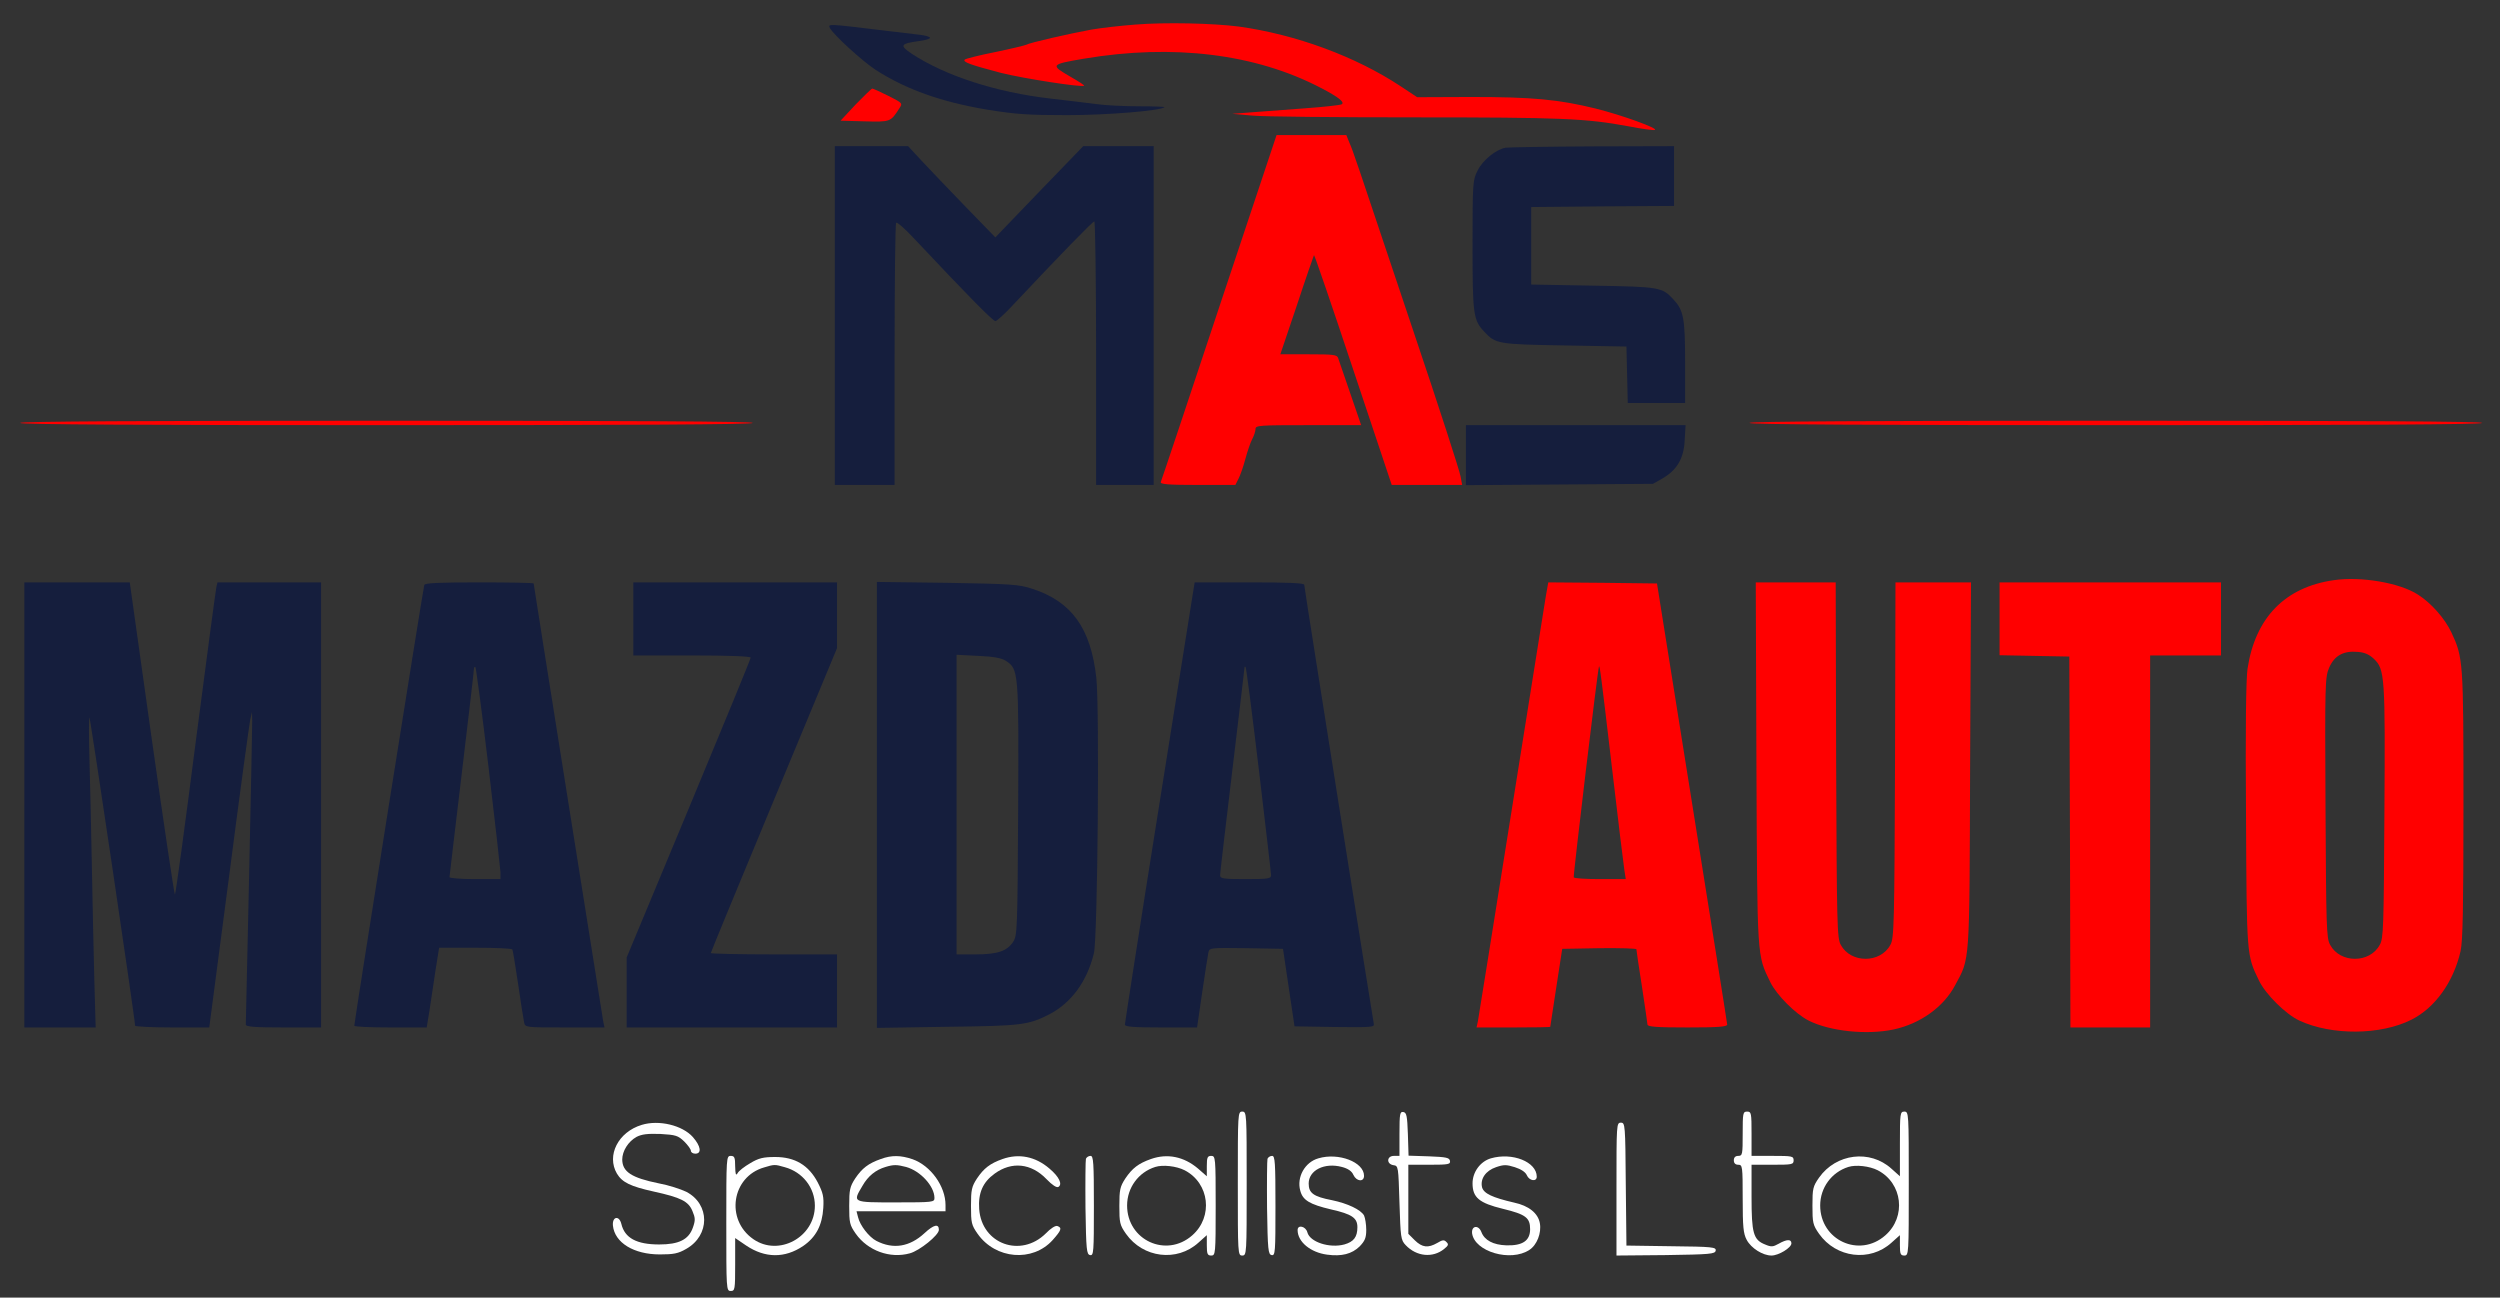 <?xml version="1.0" standalone="no"?>
<!DOCTYPE svg PUBLIC "-//W3C//DTD SVG 20010904//EN"
 "http://www.w3.org/TR/2001/REC-SVG-20010904/DTD/svg10.dtd">
<svg version="1.0" xmlns="http://www.w3.org/2000/svg"
 width="1129pt" height="586pt" viewBox="0 0 1129 586"
 preserveAspectRatio="xMidYMid meet">
<rect x="0" y="0" width="1129" height="586" fill="#333333" stroke="none"/>
<g transform="translate(0,586) scale(0.1,-0.1)"
fill="#151E3D" stroke="none">
<path fill="red" d="M5127 5749 c-65 -5 -155 -15 -200 -23 -98 -18 -278 -59 -292 -68 -6
-3 -68 -18 -140 -33 -71 -14 -134 -30 -138 -34 -11 -11 26 -24 163 -60 98 -25
368 -67 376 -58 2 2 -26 20 -61 40 -93 54 -92 56 60 82 403 68 776 22 1070
-132 81 -42 109 -65 94 -74 -8 -4 -81 -12 -164 -18 -82 -6 -190 -14 -240 -18
l-90 -7 90 -8 c50 -5 380 -8 735 -8 661 0 773 -5 962 -40 61 -12 115 -19 121
-17 20 6 -147 67 -268 97 -167 41 -284 52 -563 52 l-242 -1 -74 49 c-204 135
-473 234 -731 270 -116 15 -332 20 -468 9z"/>
<path d="M3748 5733 c18 -32 146 -149 207 -189 138 -88 294 -144 502 -179 129
-21 185 -25 361 -25 182 0 425 20 441 36 2 2 -49 4 -115 4 -65 0 -153 4 -194
10 -41 5 -134 17 -207 25 -244 28 -475 103 -625 202 -57 38 -53 46 35 58 26 3
47 10 47 14 0 5 -21 11 -47 14 -27 3 -102 12 -168 20 -248 30 -247 30 -237 10z"/>
<path fill="red" d="M3864 5388 l-68 -73 108 -3 c117 -3 118 -3 157 58 16 24 16 24 -49
57 -36 18 -69 33 -73 33 -3 0 -37 -33 -75 -72z"/>
<path fill="red" d="M5506 4473 c-142 -428 -261 -784 -264 -790 -3 -10 34 -13 167 -13
l170 0 14 28 c8 15 22 55 31 89 9 34 23 75 31 90 8 15 15 36 15 46 0 16 18 17
239 17 l238 0 -49 143 c-27 78 -52 150 -55 160 -5 15 -20 17 -133 17 l-128 0
75 222 c40 122 76 224 77 226 2 2 82 -231 177 -517 l174 -521 159 0 159 0 -7
38 c-3 22 -98 315 -212 653 -278 831 -271 809 -289 852 l-15 37 -158 0 -157 0
-259 -777z"/>
<path d="M3770 4435 l0 -765 135 0 135 0 0 588 c0 324 3 592 7 596 4 4 39 -26
78 -68 252 -268 359 -376 370 -376 7 0 43 33 80 73 207 220 359 377 367 377 4
0 8 -268 8 -595 l0 -595 130 0 130 0 0 765 0 765 -159 0 -159 0 -199 -206
-198 -206 -135 139 c-74 77 -163 169 -197 206 l-62 67 -166 0 -165 0 0 -765z"/>
<path d="M6800 5193 c-43 -7 -104 -56 -127 -103 -22 -43 -23 -53 -23 -337 0
-314 3 -338 53 -391 51 -55 61 -57 362 -62 l280 -5 3 -127 3 -128 129 0 130 0
0 185 c0 198 -7 234 -53 283 -51 55 -61 57 -362 62 l-280 5 0 175 0 175 323 3
322 2 0 135 0 135 -367 -1 c-203 -1 -379 -4 -393 -6z"/>
<path fill="red" class="left-line" d="M90 3950 c0 -7 558 -10 1655 -10 1097 0 1655 3 1655 10 0 7 -558 10
-1655 10 -1097 0 -1655 -3 -1655 -10z"/>
<path fill="red" class="right-line" d="M7900 3950 c0 -7 558 -10 1655 -10 1097 0 1655 3 1655 10 0 7 -558
10 -1655 10 -1097 0 -1655 -3 -1655 -10z"/>
<path d="M6620 3805 l0 -136 423 3 422 3 42 24 c66 38 97 90 101 172 l4 69
-496 0 -496 0 0 -135z"/>
<path fill="red" d="M10540 3240 c-220 -31 -355 -169 -390 -399 -7 -44 -10 -276 -7 -662
3 -640 3 -632 58 -746 30 -63 121 -153 183 -182 147 -68 367 -66 506 4 107 54
190 170 222 310 10 47 13 193 13 660 0 651 -1 665 -55 780 -30 63 -91 132
-151 170 -82 53 -257 83 -379 65z m180 -355 c50 -47 52 -79 48 -695 -3 -518
-4 -568 -21 -597 -45 -84 -179 -84 -224 0 -17 29 -18 80 -21 620 -3 568 -2
589 17 633 24 54 65 76 129 70 30 -2 52 -12 72 -31z"/>
<path d="M110 2225 l0 -1005 161 0 161 0 -6 213 c-3 116 -8 345 -11 507 -3
162 -8 383 -11 490 -3 107 -3 192 0 189 5 -5 206 -1362 206 -1391 0 -4 75 -8
168 -8 l167 0 89 678 c48 372 92 693 96 712 l8 35 1 -40 c0 -22 -6 -337 -14
-700 -8 -363 -15 -666 -15 -672 0 -10 41 -13 170 -13 l170 0 0 1005 0 1005
-234 0 -234 0 -5 -22 c-3 -13 -45 -330 -94 -705 -48 -376 -90 -683 -93 -683
-3 0 -50 317 -105 705 l-99 705 -238 0 -238 0 0 -1005z"/>
<path d="M1916 3218 c-5 -15 -317 -1979 -316 -1990 0 -5 74 -8 164 -8 l163 0
12 73 c6 39 18 120 27 180 l17 107 163 0 c89 0 165 -3 168 -8 2 -4 14 -75 26
-157 12 -83 24 -160 27 -173 5 -22 7 -22 184 -22 l179 0 -6 28 c-6 36 -314
1971 -314 1977 0 3 -110 5 -245 5 -188 0 -247 -3 -249 -12z m290 -821 c29
-243 53 -457 54 -474 l0 -33 -115 0 c-63 0 -115 4 -115 9 0 4 25 214 55 465
30 251 55 463 55 473 0 9 3 13 7 10 3 -4 30 -206 59 -450z"/>
<path d="M2860 3065 l0 -165 265 0 c171 0 265 -4 265 -10 0 -6 -126 -312 -280
-682 l-280 -672 0 -158 0 -158 475 0 475 0 0 165 0 165 -285 0 c-157 0 -285 3
-285 6 0 3 128 314 285 691 l285 686 0 148 0 149 -460 0 -460 0 0 -165z"/>
<path d="M3960 2225 l0 -1007 318 5 c335 4 366 8 460 56 99 51 171 148 202
276 17 67 26 1107 11 1244 -25 224 -111 344 -289 402 -61 20 -94 22 -384 27
l-318 4 0 -1007z m582 651 c58 -38 59 -46 56 -671 -3 -546 -4 -571 -23 -599
-28 -42 -72 -56 -170 -56 l-85 0 0 676 0 677 98 -5 c70 -3 105 -10 124 -22z"/>
<path d="M5237 2237 c-87 -545 -157 -998 -157 -1004 0 -10 39 -13 163 -13
l163 0 23 158 c13 86 25 167 28 180 5 22 6 22 171 20 l166 -3 26 -175 26 -175
181 -3 c169 -2 181 -1 177 15 -6 29 -314 1969 -314 1982 0 8 -72 11 -247 11
l-248 0 -158 -993z m448 147 c30 -252 55 -466 55 -476 0 -16 -11 -18 -115 -18
-103 0 -115 2 -115 18 0 9 25 222 55 472 30 250 55 459 55 464 0 5 2 7 5 4 3
-3 30 -212 60 -464z"/>
<path fill="red" d="M6981 3168 c-6 -35 -76 -475 -156 -978 -80 -503 -148 -927 -151 -943
l-6 -27 166 0 c91 0 166 1 167 3 0 1 12 81 27 177 l27 175 168 3 c92 1 167 -1
167 -5 0 -5 11 -80 25 -168 13 -88 25 -166 25 -172 0 -10 43 -13 180 -13 137
0 180 3 180 13 0 6 -72 457 -159 1002 l-158 990 -245 3 -246 2 -11 -62z m299
-778 c27 -234 53 -442 56 -462 l6 -38 -116 0 c-63 0 -117 3 -119 8 -3 6 108
938 114 952 3 9 9 -33 59 -460z"/>
<path fill="red" d="M7932 2413 c4 -893 2 -863 63 -989 29 -58 112 -142 173 -173 95 -48
262 -66 384 -40 120 26 225 101 277 199 68 127 65 80 68 993 l4 827 -170 0
-171 0 -2 -802 c-3 -746 -4 -805 -21 -835 -45 -84 -179 -84 -224 0 -17 30 -18
89 -21 835 l-2 802 -181 0 -180 0 3 -817z"/>
<path fill="red" d="M9030 3065 l0 -164 158 -3 157 -3 3 -837 2 -838 180 0 180 0 0 840 0
840 160 0 160 0 0 165 0 165 -500 0 -500 0 0 -165z"/>
<path fill="#fff" d="M5590 515 c0 -318 0 -325 20 -325 20 0 20 7 20 325 0 318 0 325 -20
325 -20 0 -20 -7 -20 -325z"/>
<path fill="#fff" d="M6320 741 l0 -101 -25 0 c-33 0 -35 -37 -2 -42 22 -3 22 -6 27 -170
5 -157 6 -168 28 -191 49 -52 123 -59 174 -17 19 15 21 21 10 31 -10 11 -18
10 -41 -4 -42 -24 -68 -21 -102 12 l-29 29 0 156 0 156 96 0 c86 0 95 2 92 18
-3 14 -17 17 -95 20 l-92 3 -3 97 c-3 83 -6 97 -20 100 -16 3 -18 -7 -18 -97z"/>
<path fill="#fff" d="M7870 740 c0 -93 -1 -100 -20 -100 -13 0 -20 -7 -20 -20 0 -13 7 -20
20 -20 19 0 20 -7 20 -153 0 -128 3 -158 18 -186 20 -38 73 -71 112 -71 32 0
90 35 90 55 0 20 -21 19 -58 -2 -25 -14 -33 -15 -61 -3 -53 21 -61 51 -61 215
l0 145 95 0 c88 0 95 1 95 20 0 19 -7 20 -95 20 l-95 0 0 100 c0 93 -1 100
-20 100 -19 0 -20 -7 -20 -100z"/>
<path fill="#fff" d="M8580 694 l0 -146 -38 34 c-97 88 -250 69 -327 -40 -28 -40 -30 -50
-30 -127 0 -77 2 -87 30 -127 77 -109 230 -128 327 -40 l38 34 0 -46 c0 -39 3
-46 20 -46 20 0 20 7 20 325 0 318 0 325 -20 325 -19 0 -20 -7 -20 -146z
m-100 -119 c112 -58 130 -210 34 -294 -117 -103 -294 -22 -294 135 0 80 51
150 127 174 34 11 96 4 133 -15z"/>
<path fill="#fff" d="M2898 780 c-106 -32 -160 -138 -112 -220 24 -40 62 -58 166 -81 123
-27 157 -44 175 -88 13 -31 14 -41 2 -75 -19 -54 -63 -76 -152 -76 -102 0
-156 29 -171 93 -10 40 -42 33 -38 -8 8 -77 94 -130 212 -130 62 0 83 4 119
25 108 61 108 202 0 258 -25 12 -80 30 -124 38 -123 25 -164 52 -165 107 0 39
27 82 65 103 24 12 49 15 108 13 68 -4 79 -7 107 -34 16 -16 30 -35 30 -42 0
-7 9 -13 20 -13 30 0 25 34 -11 75 -47 53 -153 79 -231 55z"/>
<path fill="#fff" d="M7300 490 l0 -300 222 2 c202 3 223 5 226 20 3 16 -13 18 -200 20
l-203 3 -3 278 c-2 269 -3 277 -22 277 -20 0 -20 -7 -20 -300z"/>
<path fill="#fff" d="M3280 335 c0 -298 0 -305 20 -305 19 0 20 7 20 119 l0 120 50 -34
c85 -57 174 -58 257 -2 58 40 86 93 91 172 3 51 -1 68 -25 115 -41 78 -103
115 -192 115 -54 0 -75 -5 -113 -28 -26 -15 -52 -35 -57 -45 -8 -13 -10 -6
-11 31 0 40 -3 47 -20 47 -20 0 -20 -7 -20 -305z m264 254 c81 -22 136 -93
136 -174 0 -142 -163 -231 -278 -151 -127 88 -98 282 49 324 46 14 48 14 93 1z"/>
<path fill="#fff" d="M3978 626 c-57 -20 -85 -42 -116 -88 -24 -37 -27 -51 -27 -124 0 -76
2 -86 30 -126 54 -76 154 -113 244 -88 44 12 131 82 131 106 0 29 -23 24 -65
-15 -67 -62 -141 -74 -217 -35 -33 17 -74 69 -83 107 l-7 27 201 0 201 0 0 28
c0 85 -67 178 -149 207 -53 18 -94 19 -143 1z m114 -36 c65 -18 128 -87 128
-140 0 -19 -5 -20 -175 -20 -198 0 -195 -1 -150 75 25 44 60 72 104 85 36 11
51 11 93 0z"/>
<path fill="#fff" d="M4528 626 c-57 -20 -85 -42 -116 -88 -24 -37 -27 -51 -27 -124 0 -76
2 -86 30 -126 81 -115 248 -129 339 -28 39 44 43 55 22 63 -9 4 -31 -10 -53
-33 -113 -112 -290 -48 -301 110 -5 72 16 121 70 160 77 56 165 47 234 -25 26
-27 46 -40 54 -35 19 12 3 46 -41 83 -63 54 -137 69 -211 43z"/>
<path fill="#fff" d="M4904 627 c-2 -7 -3 -107 -2 -222 3 -191 5 -210 21 -213 16 -3 17 13
17 222 0 196 -2 226 -15 226 -9 0 -18 -6 -21 -13z"/>
<path fill="#fff" d="M5198 626 c-57 -20 -85 -42 -116 -88 -24 -37 -27 -51 -27 -124 0 -76
2 -86 30 -126 77 -109 230 -128 327 -40 l38 34 0 -46 c0 -39 3 -46 20 -46 19
0 20 7 20 225 0 218 -1 225 -20 225 -17 0 -20 -7 -20 -46 l0 -46 -40 35 c-64
54 -138 69 -212 43z m152 -51 c112 -58 130 -210 34 -294 -117 -103 -294 -22
-294 135 0 80 51 150 127 174 34 11 96 4 133 -15z"/>
<path fill="#fff" d="M5724 627 c-2 -7 -3 -107 -2 -222 3 -191 5 -210 21 -213 16 -3 17 13
17 222 0 196 -2 226 -15 226 -9 0 -18 -6 -21 -13z"/>
<path fill="#fff" d="M5954 629 c-61 -17 -99 -85 -82 -146 11 -43 42 -62 140 -85 93 -21
118 -38 118 -80 0 -45 -17 -66 -59 -78 -67 -18 -156 11 -167 55 -7 27 -44 36
-44 10 0 -53 58 -101 133 -111 66 -9 112 3 147 37 24 25 30 39 30 75 0 25 -5
54 -10 65 -15 26 -73 54 -145 69 -83 16 -105 32 -105 75 0 60 71 96 150 75 27
-7 45 -19 52 -36 14 -30 48 -33 48 -4 0 62 -115 106 -206 79z"/>
<path fill="#fff" d="M6733 629 c-48 -14 -83 -62 -83 -113 0 -64 30 -89 137 -115 103 -25
123 -40 123 -92 0 -52 -34 -75 -107 -73 -60 2 -99 23 -113 60 -13 34 -46 29
-42 -6 12 -83 174 -130 258 -75 35 22 56 77 48 121 -8 45 -50 79 -116 93 -99
23 -137 41 -145 69 -9 38 16 75 63 91 35 12 47 12 85 0 28 -9 48 -22 54 -36
11 -26 45 -31 45 -7 0 67 -110 111 -207 83z"/>
</g>
</svg>
